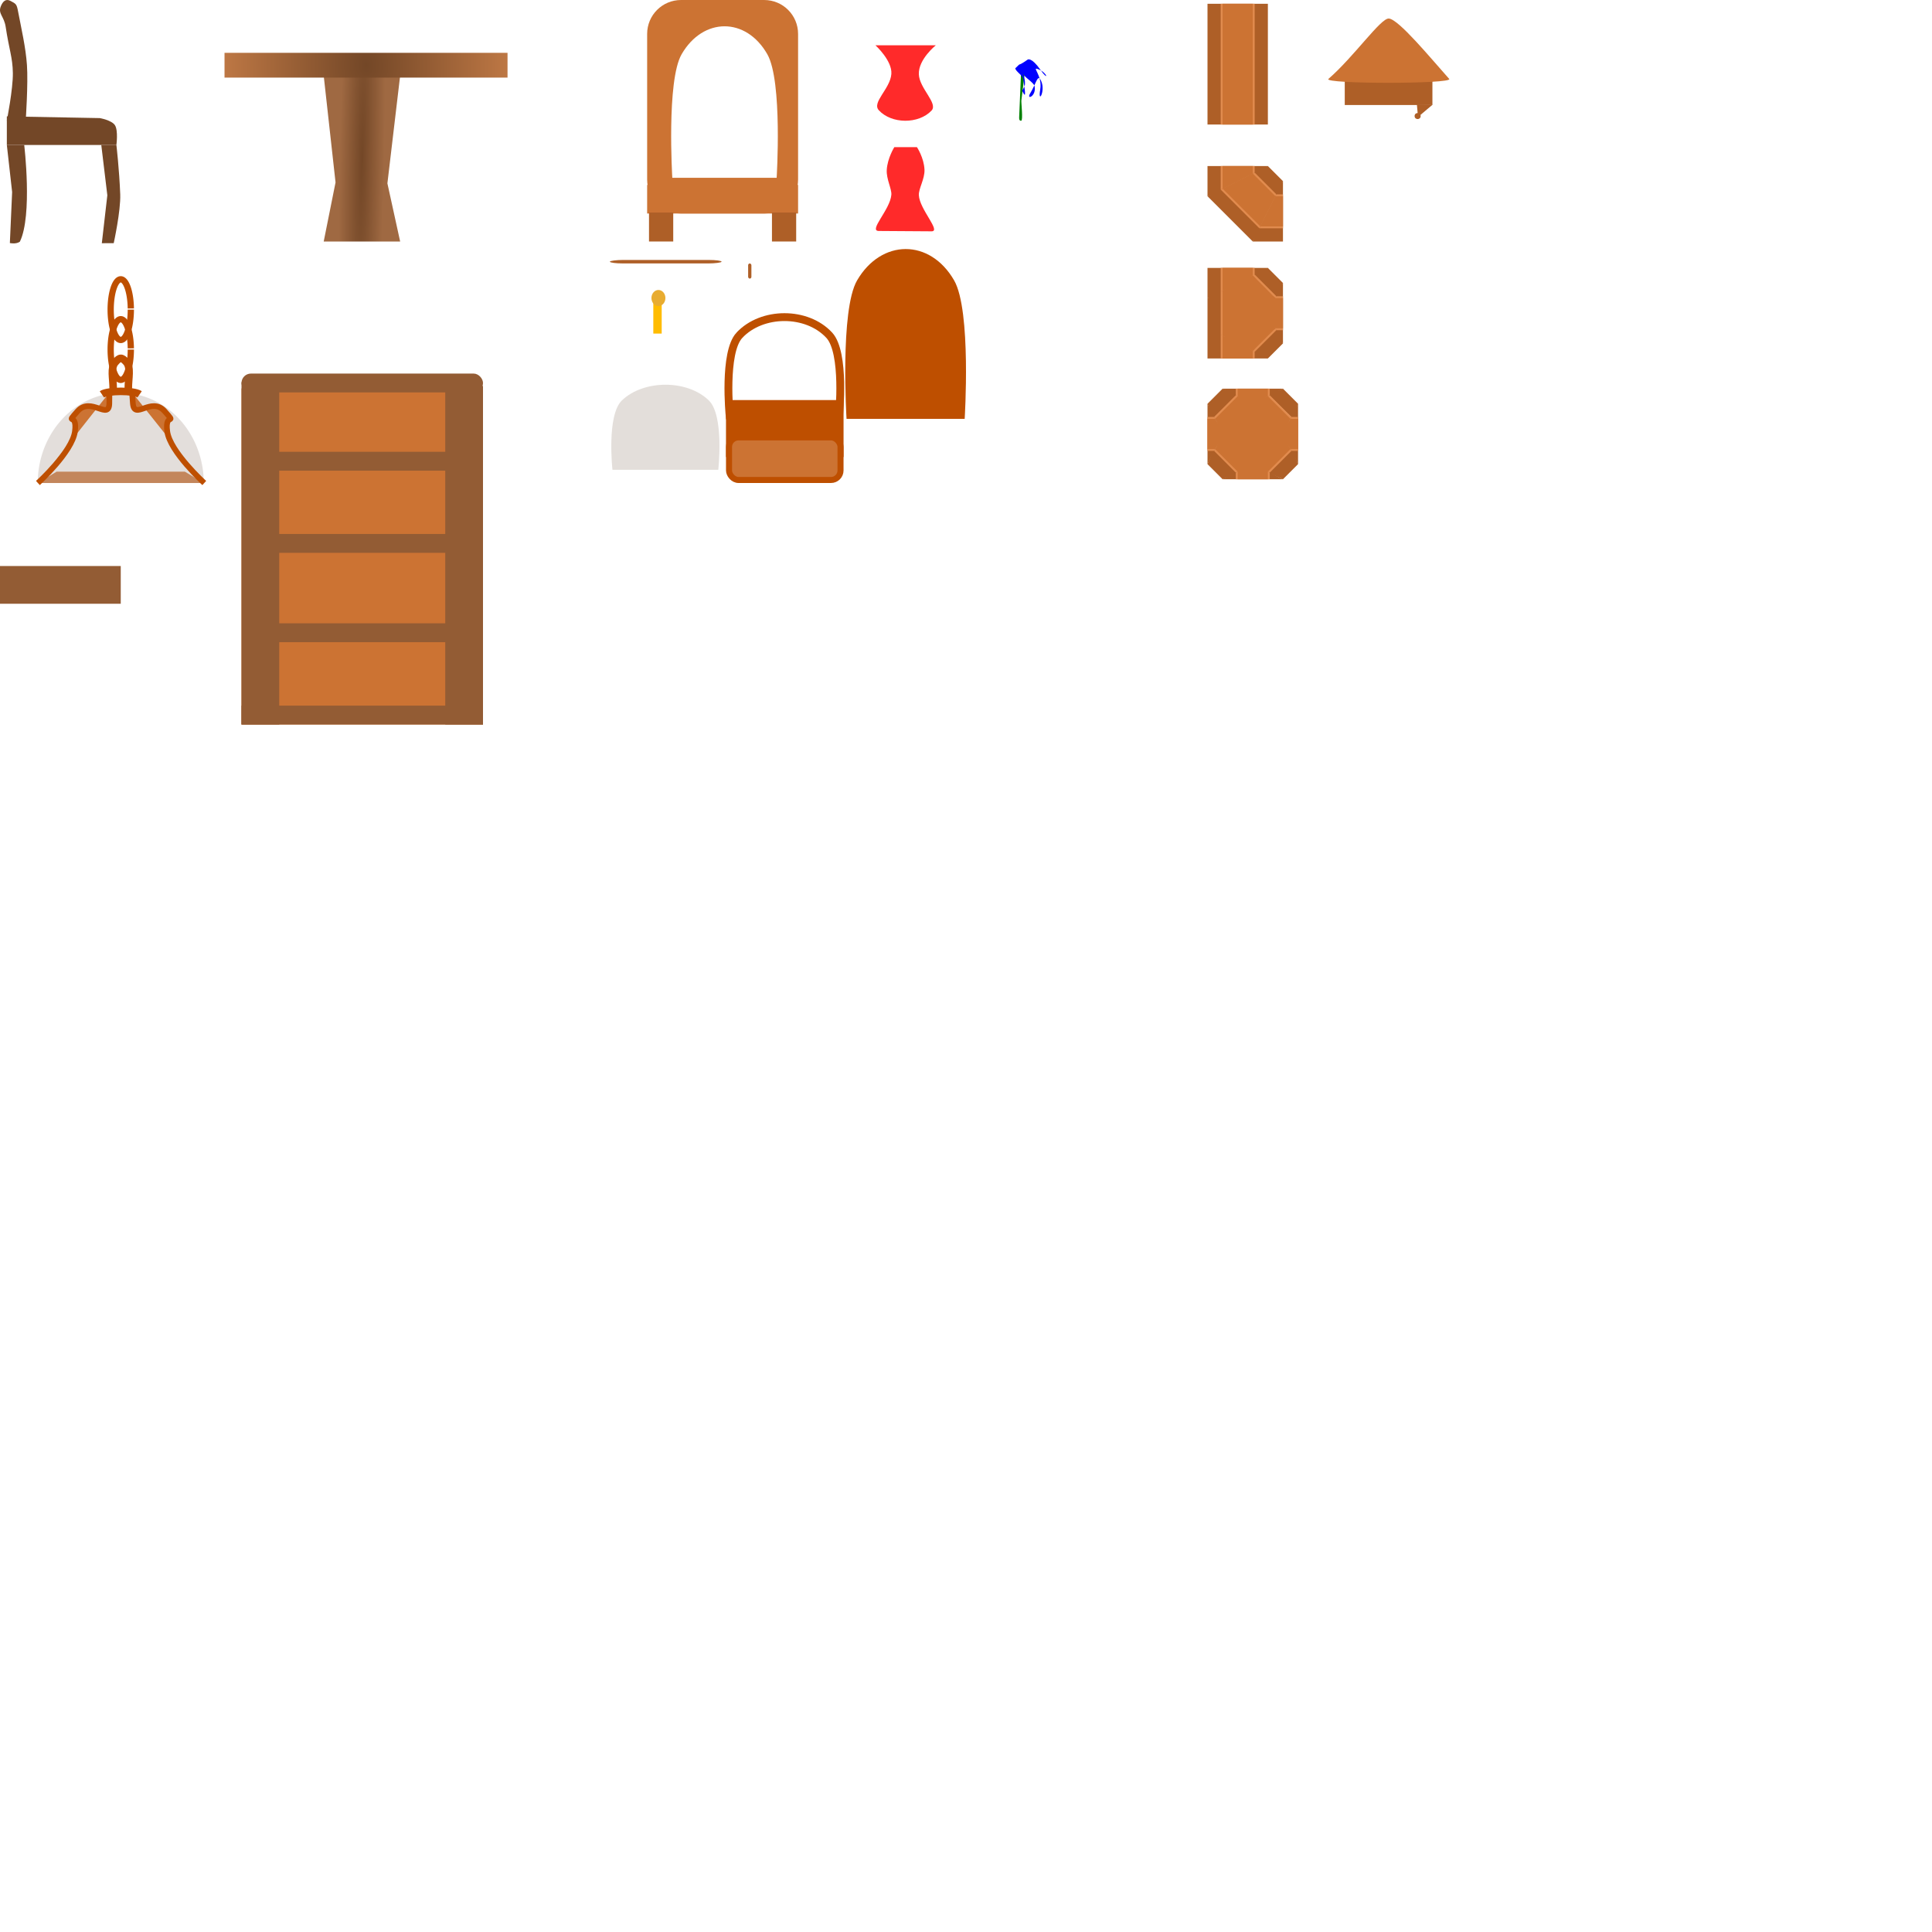 <?xml version="1.0" encoding="UTF-8" standalone="no"?>
<!-- Created with Inkscape (http://www.inkscape.org/) -->

<svg
   xmlns:dc="http://purl.org/dc/elements/1.1/"
   xmlns:cc="http://creativecommons.org/ns#"
   xmlns:rdf="http://www.w3.org/1999/02/22-rdf-syntax-ns#"
   xmlns:svg="http://www.w3.org/2000/svg"
   xmlns="http://www.w3.org/2000/svg"
   xmlns:xlink="http://www.w3.org/1999/xlink"
   xmlns:sodipodi="http://sodipodi.sourceforge.net/DTD/sodipodi-0.dtd"
   xmlns:inkscape="http://www.inkscape.org/namespaces/inkscape"
   width="1024"
   height="1024"
   viewBox="0 0 1024 1024"
   id="svg2"
   version="1.1"
   inkscape:version="0.91 r13725"
   sodipodi:docname="furniture.svg"
   inkscape:export-filename="C:\code\fireperson\Assets\Materials\Objects\objects1.png"
   inkscape:export-xdpi="180"
   inkscape:export-ydpi="180">
  <defs
     id="defs4">
    <linearGradient
       inkscape:collect="always"
       id="linearGradient4181">
      <stop
         style="stop-color:#734727;stop-opacity:1;"
         offset="0"
         id="stop4183" />
      <stop
         style="stop-color:#bd7744;stop-opacity:1"
         offset="1"
         id="stop4185" />
    </linearGradient>
    <linearGradient
       inkscape:collect="always"
       id="linearGradient4171">
      <stop
         style="stop-color:#734727;stop-opacity:1;"
         offset="0"
         id="stop4173" />
      <stop
         style="stop-color:#9f6942;stop-opacity:1"
         offset="1"
         id="stop4175" />
    </linearGradient>
    <radialGradient
       inkscape:collect="always"
       xlink:href="#linearGradient4171"
       id="radialGradient4179"
       cx="189.83"
       cy="84.423"
       fx="189.83"
       fy="84.423"
       r="20.257"
       gradientTransform="matrix(0.581,0.012,-0.184,9.207,65.092,-695.084)"
       gradientUnits="userSpaceOnUse" />
    <radialGradient
       inkscape:collect="always"
       xlink:href="#linearGradient4181"
       id="radialGradient4187"
       cx="194"
       cy="34.928"
       fx="194"
       fy="34.928"
       r="75"
       gradientTransform="matrix(1,-0.018,0.027,1.455,-32.899,-12.323)"
       gradientUnits="userSpaceOnUse" />
    <filter
       style="color-interpolation-filters:sRGB"
       inkscape:label="Greyscale"
       id="filter4321">
      <feColorMatrix
         values="0.469 0.83 0.47 0.05 0 0.469 0.83 0.47 0.05 0 0.469 0.83 0.47 0.05 0 0 0 0 1 0 "
         id="feColorMatrix4323"
         result="fbSourceGraphic" />
      <feColorMatrix
         result="fbSourceGraphicAlpha"
         in="fbSourceGraphic"
         values="0 0 0 -1 0 0 0 0 -1 0 0 0 0 -1 0 0 0 0 1 0"
         id="feColorMatrix4325" />
      <feColorMatrix
         id="feColorMatrix4327"
         values="0.47 0.83 0.47 0.05 0 0.47 0.83 0.47 0.05 0 0.47 0.83 0.47 0.05 0 0 0 0 1 0 "
         in="fbSourceGraphic" />
    </filter>
    <pattern
       patternUnits="userSpaceOnUse"
       width="32"
       height="61.56"
       patternTransform="translate(641.589,95.128)"
       id="pattern3685">
      <g
         transform="matrix(-0.707,-2.176,0.707,-2.176,434.833,1773.868)"
         id="g3665">
        <path
           inkscape:connector-curvature="0"
           id="rect4136-3-3-6"
           d="m 409.918,556.303 17.714,0 0,20 -17.714,0 z"
           style="fill:#cc7333;fill-opacity:1;stroke:none;stroke-opacity:1"
           transform="matrix(0.707,-0.707,0.707,0.707,0,0)" />
        <path
           inkscape:connector-curvature="0"
           id="rect4136-5-5-75"
           d="m 406.375,556.303 3.543,0 0,20 -3.543,0 z"
           style="fill:#d98245;fill-opacity:1;stroke:none;stroke-opacity:1"
           transform="matrix(0.707,-0.707,0.707,0.707,0,0)" />
        <path
           inkscape:connector-curvature="0"
           id="rect4136-3-9-7-1"
           d="m 405.49,556.303 0.886,0 0,20 -0.886,0 z"
           style="fill:#cc7333;fill-opacity:1;stroke:none;stroke-opacity:1"
           transform="matrix(0.707,-0.707,0.707,0.707,0,0)" />
        <path
           inkscape:connector-curvature="0"
           id="rect4136-5-8-2-3"
           d="m 403.718,556.303 1.771,0 0,20 -1.771,0 z"
           style="fill:#e18b4e;fill-opacity:1;stroke:none;stroke-opacity:1"
           transform="matrix(0.707,-0.707,0.707,0.707,0,0)" />
        <path
           inkscape:connector-curvature="0"
           id="rect4136-3-9-0-3-9"
           d="m 402.833,556.303 0.886,0 0,20 -0.886,0 z"
           style="fill:#cc7333;fill-opacity:1;stroke:none;stroke-opacity:1"
           transform="matrix(0.707,-0.707,0.707,0.707,0,0)" />
        <path
           inkscape:connector-curvature="0"
           id="rect4136-5-30-4-0"
           d="m -431.29,556.303 3.543,0 0,20 -3.543,0 z"
           style="fill:#d98245;fill-opacity:1;stroke:none;stroke-opacity:1"
           transform="matrix(-0.707,0.707,0.707,0.707,0,0)" />
        <path
           inkscape:connector-curvature="0"
           id="rect4136-3-9-00-4-7"
           d="m -432.175,556.303 0.886,0 0,20 -0.886,0 z"
           style="fill:#cc7333;fill-opacity:1;stroke:none;stroke-opacity:1"
           transform="matrix(-0.707,0.707,0.707,0.707,0,0)" />
        <path
           inkscape:connector-curvature="0"
           id="rect4136-5-8-8-0-5"
           d="m -433.947,556.303 1.771,0 0,20 -1.771,0 z"
           style="fill:#e18b4e;fill-opacity:1;stroke:none;stroke-opacity:1"
           transform="matrix(-0.707,0.707,0.707,0.707,0,0)" />
        <path
           inkscape:connector-curvature="0"
           id="rect4136-3-9-0-5-2-0"
           d="m -434.833,556.303 0.886,0 0,20 -0.886,0 z"
           style="fill:#cc7333;fill-opacity:1;stroke:none;stroke-opacity:1"
           transform="matrix(-0.707,0.707,0.707,0.707,0,0)" />
      </g>
    </pattern>
    <clipPath
       clipPathUnits="userSpaceOnUse"
       id="clipPath3507">
      <rect
         style="fill:#666666;stroke:none"
         id="rect3509"
         width="1586"
         height="1586"
         x="1341.551"
         y="-394.236" />
    </clipPath>
  </defs>
  <sodipodi:namedview
     id="base"
     pagecolor="#ffffff"
     bordercolor="#666666"
     borderopacity="1.0"
     inkscape:pageopacity="0.0"
     inkscape:pageshadow="2"
     inkscape:zoom="3.026417"
     inkscape:cx="67.479084"
     inkscape:cy="810.83236"
     inkscape:document-units="px"
     inkscape:current-layer="layer1"
     showgrid="true"
     inkscape:window-width="1366"
     inkscape:window-height="705"
     inkscape:window-x="-8"
     inkscape:window-y="-8"
     inkscape:window-maximized="1"
     gridtolerance="10"
     units="px">
    <inkscape:grid
       type="xygrid"
       id="grid4179"
       spacingx="64"
       spacingy="64"
       originy="0" />
  </sodipodi:namedview>
  <g
     inkscape:label="Layer 1"
     inkscape:groupmode="layer"
     id="layer1"
     transform="translate(0,-28.362)">
    <rect
       style="fill:#cc7333;fill-opacity:1;stroke:none;stroke-opacity:1"
       id="rect4153-5"
       width="80"
       height="15.163"
       x="343"
       y="126.362"
       inkscape:export-filename="C:\code\fireperson\Assets\Materials\Objects\rect4155-8.png"
       inkscape:export-xdpi="90"
       inkscape:export-ydpi="90" />
    <rect
       style="opacity:1;fill:#ae5f27;fill-opacity:1;stroke:none;stroke-width:4;stroke-opacity:1"
       id="rect4393"
       width="46.459"
       height="15.864"
       x="712.748"
       y="68.158" />
    <path
       style="fill:#734727;fill-opacity:1;stroke:none;stroke-opacity:1"
       d="M 0.407,31.762 C 1.48,29.026 3.123,27.591 5.451,28.787 c 3.191,1.639 3.402,1.798 4.166,5.836 1.767,9.342 3.991,18.644 4.665,28.187 0.693,9.81 -0.661,29.523 -0.661,29.523 l -10.011,0 c 0,0 3.323,-16.758 3.204,-25.278 C 6.698,58.769 4.816,54.694 3.011,42.607 2.162,36.925 -1.14,35.7 0.407,31.762 Z"
       id="rect4136"
       inkscape:connector-curvature="0"
       sodipodi:nodetypes="ssssccsss" />
    <path
       style="fill:#734727;fill-opacity:1;stroke:none;stroke-opacity:1"
       d="m 3.626,90.035 49.256,0.92 c 0,0 6.332,1.098 8.047,3.781 1.805,2.825 0.763,10.473 0.763,10.473 l -58.066,0 z"
       id="rect4138"
       inkscape:connector-curvature="0"
       sodipodi:nodetypes="ccsccc" />
    <path
       style="fill:#734727;fill-opacity:1;stroke:none;stroke-opacity:1"
       d="m 3.626,105.208 9.21,0 c 0,0 4.48,37.299 -2.309,51.263 -2.159,1.465 -5.3,0.707 -5.3,0.707 l 1.201,-27.033 z"
       id="rect4140"
       inkscape:connector-curvature="0"
       sodipodi:nodetypes="cccccc" />
    <path
       style="fill:#734727;fill-opacity:1;stroke:none;stroke-opacity:1"
       d="m 53.683,105.208 8.009,0 c 0,0 1.522,12.875 2.028,26.147 0.331,8.675 -3.442,25.88 -3.442,25.88 l -6.313,0.035 2.922,-25.394 z"
       id="rect4142"
       inkscape:connector-curvature="0"
       sodipodi:nodetypes="ccscccc" />
    <path
       style="fill:#ff2a2a;fill-opacity:1;stroke:none;stroke-opacity:1"
       d="m 464,52.362 32,0 c 0,0 -9.311,7.442 -8.996,15.38 0.297,7.505 10.329,15.414 6.734,19.225 -6.851,7.263 -21.195,7.184 -27.959,-0.186 -3.833,-4.176 6.069,-11.314 6.658,-19.223 C 472.963,60.493 464,52.362 464,52.362 Z"
       id="rect4187"
       inkscape:connector-curvature="0"
       sodipodi:nodetypes="ccssssc" />
    <path
       style="fill:#be4f00;fill-opacity:1;stroke:none;stroke-opacity:1"
       d="m 30,278.362 68,0 10,6 -88,0 z"
       id="rect4206"
       inkscape:connector-curvature="0"
       sodipodi:nodetypes="ccccc" />
    <path
       transform="scale(1,-1)"
       style="fill:#000000;fill-opacity:0;stroke:#be4f00;stroke-width:4;stroke-opacity:1"
       d="m 68,-234.362 c 0,5.659 1.488,11.22 -1,14.017 -2.488,2.797 -3.54,2.738 -6,-0.155 -2.46,-2.893 -1.056,-8.205 -1,-13.862"
       id="path4226"
       inkscape:connector-curvature="0"
       sodipodi:nodetypes="cssc" />
    <path
       style="fill:#000000;fill-opacity:0;stroke:#be4f00;stroke-width:3.313;stroke-opacity:1"
       id="path4226-5"
       sodipodi:type="arc"
       sodipodi:cx="64.000023"
       sodipodi:cy="213.6255"
       sodipodi:rx="5.3433909"
       sodipodi:ry="16.080002"
       sodipodi:start="0"
       sodipodi:end="6.2442957"
       d="m 69.343,213.625 a 5.343,16.08 0 0 1 -5.291,16.079 5.343,16.08 0 0 1 -5.394,-15.767 5.343,16.08 0 0 1 5.187,-16.386 5.343,16.08 0 0 1 5.495,15.448"
       sodipodi:open="true" />
    <g
       id="g4225"
       transform="translate(32,28)">
      <path
         sodipodi:nodetypes="ccccccc"
         inkscape:connector-curvature="0"
         id="rect4150"
         d="m 139.572,40.483 40.514,0 -6.752,57.071 6.752,30.808 -40.514,0 6.27,-31.313 z"
         style="fill:url(#radialGradient4179);fill-opacity:1;stroke:none;stroke-opacity:1" />
      <rect
         y="28.362"
         x="87"
         height="13.131"
         width="150"
         id="rect4148"
         style="fill:url(#radialGradient4187);fill-opacity:1;stroke:none;stroke-opacity:1" />
    </g>
    <path
       style="fill:#cc7333;fill-opacity:1;fill-rule:evenodd;stroke:none;stroke-width:1px;stroke-linecap:butt;stroke-linejoin:miter;stroke-opacity:1"
       d="m 704.105,70.184 c -3.174,2.762 66.443,2.739 64,0 -10.041,-11.258 -26.815,-31.646 -32,-32 -4.292,-0.293 -18.397,20.164 -32,32 z"
       id="path4257"
       inkscape:connector-curvature="0"
       sodipodi:nodetypes="ssss" />
    <g
       id="g5893"
       inkscape:export-filename="C:\code\fireperson\Assets\Materials\Objects\pipe.png"
       inkscape:export-xdpi="90"
       inkscape:export-ydpi="90"
       transform="translate(0,2)">
      <rect
         transform="scale(-1,1)"
         inkscape:export-ydpi="90"
         inkscape:export-xdpi="90"
         inkscape:export-filename="C:\code\fireperson\Assets\Sprites\pipe.png"
         y="28.362"
         x="-672"
         height="64"
         width="32"
         id="rect4136-3-9-0-5"
         style="fill:#ae5f27;fill-opacity:1;stroke:none;stroke-opacity:1" />
      <rect
         transform="scale(-1,1)"
         inkscape:export-ydpi="90"
         inkscape:export-xdpi="90"
         inkscape:export-filename="C:\code\fireperson\Assets\Sprites\pipe.png"
         y="28.362"
         x="-665"
         height="64"
         width="18"
         id="rect4136-3-9-00"
         style="fill:#e18b4e;fill-opacity:1;stroke:none;stroke-opacity:1" />
      <rect
         transform="scale(-1,1)"
         inkscape:export-ydpi="90"
         inkscape:export-xdpi="90"
         inkscape:export-filename="C:\code\fireperson\Assets\Sprites\pipe.png"
         y="28.362"
         x="-664"
         height="64"
         width="16"
         id="rect4136-3-8"
         style="fill:#cc7333;fill-opacity:1;stroke:none;stroke-opacity:1" />
    </g>
    <g
       id="g6236"
       inkscape:export-filename="C:\code\fireperson\Assets\Materials\Objects\pipecorner.png"
       inkscape:export-xdpi="90"
       inkscape:export-ydpi="90">
      <path
         sodipodi:nodetypes="ccccc"
         inkscape:connector-curvature="0"
         id="rect4136-3-9-0-5-5"
         d="m -672,116.362 32,0 0,16 -23.711,-7.323 z"
         style="fill:#ae5f27;fill-opacity:1;stroke:none;stroke-opacity:1"
         transform="scale(-1,1)" />
      <path
         sodipodi:nodetypes="cccccc"
         inkscape:connector-curvature="0"
         id="rect4136-3-9-00-7"
         d="m -665,116.362 18,0 0,12.5 -11.272,-1.812 L -665,119.862 Z"
         style="fill:#e18b4e;fill-opacity:1;stroke:none;stroke-opacity:1"
         transform="scale(-1,1)" />
      <path
         sodipodi:nodetypes="cccccc"
         inkscape:connector-curvature="0"
         id="rect4136-3-8-82"
         d="m -664,116.362 16,0 0,12 -8.997,-1.737 L -664,120.362 Z"
         style="fill:#cc7333;fill-opacity:1;stroke:none;stroke-opacity:1"
         transform="scale(-1,1)" />
      <path
         sodipodi:nodetypes="ccccc"
         inkscape:connector-curvature="0"
         id="rect4136-3-9-0-5-5-2"
         d="m 680,124.362 0,32 -16,0 6.066,-19.215 z"
         style="fill:#ae5f27;fill-opacity:1;stroke:none;stroke-opacity:1" />
      <path
         sodipodi:nodetypes="cccccc"
         inkscape:connector-curvature="0"
         id="rect4136-3-9-00-7-2"
         d="m 680,131.362 0,18 -12.5,-1e-5 2.566,-12.71 6.434,-5.29 z"
         style="fill:#e18b4e;fill-opacity:1;stroke:none;stroke-opacity:1" />
      <path
         sodipodi:nodetypes="cccccc"
         inkscape:connector-curvature="0"
         id="rect4136-3-8-82-0"
         d="m 680,132.362 0,16 -12,0 2.265,-10.124 L 676,132.362 Z"
         style="fill:#cc7333;fill-opacity:1;stroke:none;stroke-opacity:1" />
      <path
         sodipodi:nodetypes="ccccc"
         inkscape:connector-curvature="0"
         id="rect4136-3-9-0-5-1"
         d="m -672,116.362 32,16 -24,24 -16,-32 z"
         style="fill:#ae5f27;fill-opacity:1;stroke:none;stroke-opacity:1"
         transform="scale(-1,1)" />
      <path
         sodipodi:nodetypes="ccccc"
         inkscape:connector-curvature="0"
         id="rect4136-3-9-00-8"
         d="m -676.5,131.362 11.5,-11.5 18,9 -20.5,20.5 z"
         style="fill:#e18b4e;fill-opacity:1;stroke:none;stroke-opacity:1"
         transform="scale(-1,1)" />
      <path
         sodipodi:nodetypes="ccccc"
         inkscape:connector-curvature="0"
         id="rect4136-3-8-3"
         d="m -664,120.362 16,8 -20,20 -8,-16 z"
         style="fill:#cc7333;fill-opacity:1;stroke:none;stroke-opacity:1"
         transform="scale(-1,1)" />
    </g>
    <g
       id="g6218"
       inkscape:export-filename="C:\code\fireperson\Assets\Materials\Objects\pipeT.png"
       inkscape:export-xdpi="90"
       inkscape:export-ydpi="90">
      <path
         sodipodi:nodetypes="cccccc"
         inkscape:connector-curvature="0"
         id="rect4136-3-9-0-5-1-1-1"
         d="m 680,210.362 -3.5,-7 -8.695,3.487 -2.805,8.013 7,3.5 z"
         style="fill:#ae5f27;fill-opacity:1;stroke:none;stroke-opacity:1" />
      <path
         sodipodi:nodetypes="cccccc"
         inkscape:connector-curvature="0"
         id="rect4136-3-9-0-5-1-1-5"
         d="m 640,202.362 7,3.5 2.103,-12.995 -2.103,-10.005 -7,3.5 z"
         style="fill:#ae5f27;fill-opacity:1;stroke:none;stroke-opacity:1" />
      <path
         sodipodi:nodetypes="ccccc"
         inkscape:connector-curvature="0"
         id="rect4136-3-9-0-5-5-7-0"
         d="m 672,218.362 -32,0 0,-16 20.321,1.597 z"
         style="fill:#ae5f27;fill-opacity:1;stroke:none;stroke-opacity:1" />
      <path
         sodipodi:nodetypes="ccccc"
         inkscape:connector-curvature="0"
         id="rect4136-3-9-0-5-5-7"
         d="m 672,170.362 -32,0 0,16 20.075,-3.778 z"
         style="fill:#ae5f27;fill-opacity:1;stroke:none;stroke-opacity:1" />
      <path
         sodipodi:nodetypes="cccccc"
         inkscape:connector-curvature="0"
         id="rect4136-3-9-00-7-6"
         d="m 665,170.362 -18,0 0,12.5 13.556,-4.324 L 665,173.862 Z"
         style="fill:#e18b4e;fill-opacity:1;stroke:none;stroke-opacity:1" />
      <path
         sodipodi:nodetypes="cccccc"
         inkscape:connector-curvature="0"
         id="rect4136-3-8-82-5"
         d="m 664,170.362 -16,0 0,12 9.08,-3.113 L 664,174.362 Z"
         style="fill:#cc7333;fill-opacity:1;stroke:none;stroke-opacity:1" />
      <path
         sodipodi:nodetypes="cccccc"
         inkscape:connector-curvature="0"
         id="rect4136-3-9-0-5-5-2-7"
         d="m 680,178.362 0,32 -7.105,-7.901 -0.895,-8.099 1.209,-7.026 z"
         style="fill:#ae5f27;fill-opacity:1;stroke:none;stroke-opacity:1" />
      <path
         sodipodi:nodetypes="cccccc"
         inkscape:connector-curvature="0"
         id="rect4136-3-9-00-7-2-7"
         d="m 680,185.362 0,18 -3.5,-1e-5 -5.451,-9.1 5.451,-8.9 z"
         style="fill:#e18b4e;fill-opacity:1;stroke:none;stroke-opacity:1" />
      <path
         sodipodi:nodetypes="cccccc"
         inkscape:connector-curvature="0"
         id="rect4136-3-8-82-0-7"
         d="m 680,186.362 0,16 -4,0 -6.203,-8.25 L 676,186.362 Z"
         style="fill:#cc7333;fill-opacity:1;stroke:none;stroke-opacity:1" />
      <path
         sodipodi:nodetypes="cccccc"
         inkscape:connector-curvature="0"
         id="rect4136-3-9-0-5-1-1"
         d="m 672,170.362 -7,3.5 3.811,6.467 7.689,5.033 3.5,-7 z"
         style="fill:#ae5f27;fill-opacity:1;stroke:none;stroke-opacity:1" />
      <path
         sodipodi:nodetypes="cccccc"
         inkscape:connector-curvature="0"
         id="rect4136-3-9-00-8-8"
         d="m 676.5,185.362 -11.5,-11.5 -1,0.5 5.015,6.167 6.985,5.833 z"
         style="fill:#e18b4e;fill-opacity:1;stroke:none;stroke-opacity:1" />
      <path
         sodipodi:nodetypes="cccccc"
         inkscape:connector-curvature="0"
         id="rect4136-3-9-00-8-8-61"
         d="m 647,182.862 0,23 1,0.5 1.803,-12.844 L 648,182.362 Z"
         style="fill:#e18b4e;fill-opacity:1;stroke:none;stroke-opacity:1" />
      <path
         sodipodi:nodetypes="cccccc"
         inkscape:connector-curvature="0"
         id="rect4136-3-9-00-7-6-8"
         d="m 665,218.362 -18,0 0,-12.5 11.178,2.734 6.822,6.266 z"
         style="fill:#e18b4e;fill-opacity:1;stroke:none;stroke-opacity:1" />
      <path
         sodipodi:nodetypes="cccccc"
         inkscape:connector-curvature="0"
         id="rect4136-3-9-00-8-8-6"
         d="m 665,214.862 11.5,-11.5 -0.5,-1 -5.915,3.511 L 664,214.362 Z"
         style="fill:#e18b4e;fill-opacity:1;stroke:none;stroke-opacity:1" />
      <path
         sodipodi:nodetypes="cccccccc"
         inkscape:connector-curvature="0"
         id="rect4136-3-8-3-8"
         d="m 664,174.362 -16,8 0,24 16,8 12,-12 -4,-8 4,-8 z"
         style="fill:#cc7333;fill-opacity:1;stroke:none;stroke-opacity:1" />
      <path
         sodipodi:nodetypes="cccccc"
         inkscape:connector-curvature="0"
         id="rect4136-3-8-82-5-1"
         d="m 664,218.362 -16,0 0,-12 8.695,3.196 7.305,4.804 z"
         style="fill:#cc7333;fill-opacity:1;stroke:none;stroke-opacity:1" />
    </g>
    <g
       id="g6194"
       inkscape:export-filename="C:\code\fireperson\Assets\Materials\Objects\pipeX.png"
       inkscape:export-xdpi="90"
       inkscape:export-ydpi="90"
       transform="translate(4,0)">
      <path
         sodipodi:nodetypes="ccccc"
         inkscape:connector-curvature="0"
         id="rect4136-3-9-0-5-1-1-18-17"
         d="m 644,282.362 7.801,-3.099 -12.502,-12.602 -3.3,7.701 z"
         style="fill:#ae5f27;fill-opacity:1;stroke:none;stroke-opacity:1" />
      <path
         sodipodi:nodetypes="ccccc"
         inkscape:connector-curvature="0"
         id="rect4136-3-9-00-8-8-4-2"
         d="m 639.5,267.362 11.5,11.5 2.202,-0.5 L 640,265.361 Z"
         style="fill:#e18b4e;fill-opacity:1;stroke:none;stroke-opacity:1" />
      <path
         sodipodi:nodetypes="ccccc"
         inkscape:connector-curvature="0"
         id="rect4136-3-9-0-5-1-1-1-5"
         d="m 684,274.362 -3.2,-8.102 -12.702,12.602 7.901,3.5 z"
         style="fill:#ae5f27;fill-opacity:1;stroke:none;stroke-opacity:1" />
      <path
         sodipodi:nodetypes="ccccc"
         inkscape:connector-curvature="0"
         id="rect4136-3-9-00-8-8-6-2"
         d="m 669,278.862 11.5,-11.5 -0.6,-2.202 -12.701,13.102 z"
         style="fill:#e18b4e;fill-opacity:1;stroke:none;stroke-opacity:1" />
      <path
         sodipodi:nodetypes="ccccc"
         inkscape:connector-curvature="0"
         id="rect4136-3-9-0-5-1-1-18"
         d="m 676,234.362 -7.901,2.999 13.103,12.802 2.799,-7.801 z"
         style="fill:#ae5f27;fill-opacity:1;stroke:none;stroke-opacity:1" />
      <path
         sodipodi:nodetypes="ccccc"
         inkscape:connector-curvature="0"
         id="rect4136-3-9-00-8-8-4"
         d="m 680.5,249.362 -11.5,-11.5 -1.701,0.6 13.002,12.801 z"
         style="fill:#e18b4e;fill-opacity:1;stroke:none;stroke-opacity:1" />
      <path
         sodipodi:nodetypes="ccccc"
         inkscape:connector-curvature="0"
         id="rect4136-3-9-0-5-1-1-18-1"
         d="m 636,242.362 2.999,7.801 13.403,-13.002 L 644,234.362 Z"
         style="fill:#ae5f27;fill-opacity:1;stroke:none;stroke-opacity:1" />
      <path
         sodipodi:nodetypes="cccc"
         inkscape:connector-curvature="0"
         id="rect4136-3-9-0-5-5-2-7-1"
         d="m 684,242.362 0,32 -8,-16 z"
         style="fill:#ae5f27;fill-opacity:1;stroke:none;stroke-opacity:1" />
      <path
         sodipodi:nodetypes="cccccc"
         inkscape:connector-curvature="0"
         id="rect4136-3-9-00-7-2-7-0"
         d="m 684,249.362 0,18 -3.5,-10e-6 -4.5,-9 4.5,-9 z"
         style="fill:#e18b4e;fill-opacity:1;stroke:none;stroke-opacity:1" />
      <path
         sodipodi:nodetypes="cccccc"
         inkscape:connector-curvature="0"
         id="rect4136-3-8-82-0-7-8"
         d="m 684,250.362 0,16 -4,0 -5.416,-7.717 L 680,250.362 Z"
         style="fill:#cc7333;fill-opacity:1;stroke:none;stroke-opacity:1" />
      <path
         sodipodi:nodetypes="cccccccccc"
         inkscape:connector-curvature="0"
         id="rect4136-3-8-3-8-7"
         d="m 668,238.362 -8,4 -8,-4 0,40 8,-4 8,4 12,-12 -4,-8 4,-8 z"
         style="fill:#cc7333;fill-opacity:1;stroke:none;stroke-opacity:1" />
      <path
         sodipodi:nodetypes="cccc"
         inkscape:connector-curvature="0"
         id="rect4136-3-9-0-5-5-2-7-1-6"
         d="m 676,282.362 -32,0 16,-8 z"
         style="fill:#ae5f27;fill-opacity:1;stroke:none;stroke-opacity:1" />
      <path
         sodipodi:nodetypes="cccccc"
         inkscape:connector-curvature="0"
         id="rect4136-3-9-00-7-2-7-0-8"
         d="m 669,282.362 -18,0 10e-6,-3.5 9,-4.5 9,4.5 z"
         style="fill:#e18b4e;fill-opacity:1;stroke:none;stroke-opacity:1" />
      <path
         sodipodi:nodetypes="cccccc"
         inkscape:connector-curvature="0"
         id="rect4136-3-8-82-0-7-8-2"
         d="m 668,282.362 -16,1e-5 -10e-6,-4 8.142,-5.841 7.858,5.841 z"
         style="fill:#cc7333;fill-opacity:1;stroke:none;stroke-opacity:1" />
      <path
         sodipodi:nodetypes="cccc"
         inkscape:connector-curvature="0"
         id="rect4136-3-9-0-5-5-2-7-1-6-2"
         d="m 644,234.362 32,0 -16,8 z"
         style="fill:#ae5f27;fill-opacity:1;stroke:none;stroke-opacity:1" />
      <path
         sodipodi:nodetypes="cccccc"
         inkscape:connector-curvature="0"
         id="rect4136-3-9-00-7-2-7-0-8-2"
         d="m 651,234.362 18,0 -10e-6,3.5 -9,4.5 -9,-4.5 z"
         style="fill:#e18b4e;fill-opacity:1;stroke:none;stroke-opacity:1" />
      <path
         sodipodi:nodetypes="ccccc"
         inkscape:connector-curvature="0"
         id="rect4136-3-9-00-8-8-4-0"
         d="m 651,237.862 -11.5,11.5 0.4,2.202 13.402,-13.402 z"
         style="fill:#e18b4e;fill-opacity:1;stroke:none;stroke-opacity:1" />
      <path
         sodipodi:nodetypes="cccccc"
         inkscape:connector-curvature="0"
         id="rect4136-3-8-82-0-7-8-2-1"
         d="m 652,234.362 16,0 2e-5,4 -8.708,6.266 -7.292,-6.266 z"
         style="fill:#cc7333;fill-opacity:1;stroke:none;stroke-opacity:1" />
      <path
         sodipodi:nodetypes="cccccccccc"
         inkscape:connector-curvature="0"
         id="rect4136-3-8-3-8-7-1"
         d="m 652,278.362 8,-4 8,4 0,-40 -8,4 -8,-4 -12,12 4,8 -4,8 z"
         style="fill:#cc7333;fill-opacity:1;stroke:none;stroke-opacity:1" />
      <path
         sodipodi:nodetypes="cccc"
         inkscape:connector-curvature="0"
         id="rect4136-3-9-0-5-5-2-7-1-2"
         d="m 636,242.362 0,32 8,-16 z"
         style="fill:#ae5f27;fill-opacity:1;stroke:none;stroke-opacity:1" />
      <path
         sodipodi:nodetypes="cccccc"
         inkscape:connector-curvature="0"
         id="rect4136-3-9-00-7-2-7-0-81"
         d="m 636,249.362 0,18 3.5,-10e-6 4.5,-9 -4.5,-9 z"
         style="fill:#e18b4e;fill-opacity:1;stroke:none;stroke-opacity:1" />
      <path
         sodipodi:nodetypes="cccccc"
         inkscape:connector-curvature="0"
         id="rect4136-3-8-82-0-7-8-7"
         d="m 636,250.362 0,16 4,0 5.133,-8.142 L 640,250.362 Z"
         style="fill:#cc7333;fill-opacity:1;stroke:none;stroke-opacity:1" />
    </g>
    <circle
       style="opacity:1;fill:#ae5f27;fill-opacity:1;stroke:none;stroke-width:4;stroke-opacity:1"
       id="path4419"
       cx="751.376"
       cy="89.867"
       r="1.603" />
    <path
       style="fill:#ae5f27;fill-opacity:1;fill-rule:evenodd;stroke:none;stroke-width:1px;stroke-linecap:butt;stroke-linejoin:miter;stroke-opacity:1"
       d="m 750.975,83.731 0.599,6.645 7.614,-6.434 z"
       id="path4423"
       inkscape:connector-curvature="0"
       sodipodi:nodetypes="cccc" />
    <path
       style="fill:#cc7333;fill-opacity:1;stroke:none;stroke-opacity:1"
       d="M 361 0 C 351.028 0 343 8.028 343 18 L 343 95.164 C 343 105.136 351.028 113.164 361 113.164 L 405 113.164 C 414.972 113.164 423 105.136 423 95.164 L 423 18 C 423 8.028 414.972 1.1141088e-016 405 0 L 361 0 z M 384.008 13.939 C 392.532 13.923 401.048 18.847 406.703 28.76 C 414.842 43.028 411.643 94.229 411.643 94.229 L 356.334 94.229 C 356.334 94.229 353.176 42.795 361.271 28.76 C 366.952 18.911 375.484 13.956 384.008 13.939 z "
       transform="translate(0,28.362)"
       id="rect4153" />
    <path
       style="opacity:0.5;fill:#c8beb7;fill-opacity:1;stroke:none;stroke-opacity:1"
       d="m 329.623,240.597 c 11.523,-11.061 34.606,-11.134 46.076,0 8.255,8.013 5.008,36.765 5.008,36.765 l -56.093,0 c 0,0 -3.202,-28.883 5.008,-36.765 z"
       id="rect4172-9"
       inkscape:connector-curvature="0"
       sodipodi:nodetypes="ssccs" />
    <rect
       style="fill:#be4f00;stroke:#be4f00;stroke-width:3.472;stroke-opacity:1;fill-opacity:1;stroke-miterlimit:4;stroke-dasharray:none"
       id="rect3467-5"
       width="58.836"
       height="26.725"
       x="386.53"
       y="242.141"
       ry="0" />
    <rect
       style="fill:#ae5f27;fill-opacity:1;stroke:none;stroke-opacity:1"
       id="rect4155"
       width="12.84"
       height="15.354"
       x="343.988"
       y="141.008"
       inkscape:export-filename="C:\code\fireperson\Assets\Materials\Objects\rect4155-8.png"
       inkscape:export-xdpi="90"
       inkscape:export-ydpi="90" />
    <rect
       style="fill:#ae5f27;fill-opacity:1;stroke:none;stroke-opacity:1"
       id="rect4155-8"
       width="12.84"
       height="15.354"
       x="409.153"
       y="141.008"
       inkscape:export-filename="C:\code\fireperson\Assets\Materials\Objects\rect4155-8.png"
       inkscape:export-xdpi="90"
       inkscape:export-ydpi="90" />
    <rect
       style="fill:#cc7333;stroke:#be4f00;stroke-width:3.198;stroke-opacity:1;fill-opacity:1"
       id="rect3467"
       width="59.1"
       height="22.581"
       x="386.398"
       y="260.182"
       ry="5.044" />
    <rect
       style="fill:#ffbc00;fill-opacity:1;stroke:none;stroke-opacity:1"
       id="rect4175"
       width="4.444"
       height="16.285"
       x="346.267"
       y="188.877" />
    <path
       style="fill:none;fill-opacity:1;stroke:#be4f00;stroke-width:4.16;stroke-opacity:1"
       d="m 391.895,206.06 c 11.917,-12.782 35.789,-12.866 47.65,0 8.537,9.26 5.179,42.485 5.179,42.485 l -58.009,0 c 0,0 -3.312,-33.377 5.179,-42.485 z"
       id="rect4172-9-9"
       inkscape:connector-curvature="0"
       sodipodi:nodetypes="ssccs" />
    <ellipse
       style="fill:#e8ac31;fill-opacity:1;stroke:none;stroke-opacity:1"
       id="path4177"
       cx="348.983"
       cy="186.318"
       rx="3.704"
       ry="4.265" />
    <rect
       style="opacity:1;fill:#ae5f27;fill-opacity:1;stroke:none;stroke-width:4;stroke-opacity:1"
       id="rect4299-7-0"
       width="1.841"
       height="59.207"
       x="-167.985"
       y="323.243"
       ry="6.872"
       transform="matrix(0,-1,1,0,0,0)" />
    <rect
       style="opacity:1;fill:#ae5f27;fill-opacity:1;stroke:none;stroke-width:4;stroke-opacity:1"
       id="rect4299-1"
       width="1.732"
       height="8.013"
       x="396.528"
       y="168.008"
       ry="0.93" />
    <path
       style="fill:#be4f00;fill-opacity:1;stroke:none;stroke-opacity:1"
       d="m 454.277,176.976 c 12.862,-22.079 38.628,-22.224 51.431,0 9.214,15.994 5.59,73.386 5.59,73.386 l -62.611,0 c 0,0 -3.574,-57.654 5.59,-73.386 z"
       id="rect4172-3"
       inkscape:connector-curvature="0"
       sodipodi:nodetypes="ssccs"
       inkscape:export-filename="C:\code\fireperson\Assets\Materials\Objects\rect4155-8.png"
       inkscape:export-xdpi="90"
       inkscape:export-ydpi="90" />
    <path
       style="fill:#c7bdb7;fill-opacity:0.502;stroke:none"
       id="path3442"
       sodipodi:type="arc"
       sodipodi:cx="64"
       sodipodi:cy="-284.3793"
       sodipodi:rx="44"
       sodipodi:ry="47.775703"
       sodipodi:start="0"
       sodipodi:end="3.1415927"
       sodipodi:open="true"
       d="m 108,-284.379 a 44,47.776 0 0 1 -22,41.375 44,47.776 0 0 1 -44,0 A 44,47.776 0 0 1 20,-284.379"
       transform="scale(1,-1)" />
    <path
       style="fill:#cc7333;fill-opacity:1;fill-rule:evenodd;stroke:#be4f00;stroke-width:3;stroke-linecap:butt;stroke-linejoin:miter;stroke-opacity:1"
       d="m 20.093,284.362 c 0,0 18.224,-16.579 19.626,-27.327 1.402,-10.748 -5.607,-2.804 1.402,-10.748 7.009,-7.944 16.73,5.186 16.822,-4.206 L 58,236.362"
       id="path3448"
       inkscape:connector-curvature="0"
       sodipodi:nodetypes="csssc" />
    <rect
       style="fill:#cc7333;fill-opacity:1;stroke:none;stroke-width:2.555"
       id="rect3450"
       width="128"
       height="178.122"
       x="128"
       y="234.24" />
    <path
       style="fill:#008000;fill-opacity:1;stroke:none;stroke-width:3"
       d="m 541.234,64.395 c 1.098,0 2.116,0.892 1.983,1.983 l -1.869,15.24 c -0.134,1.09 0.985,10.744 -0.113,10.744 -1.098,0 -1.095,-1.002 -1.048,-2.099 l 0.935,-22.016 c 0.047,-1.097 -0.985,-3.852 0.113,-3.852 z"
       id="rect3454"
       inkscape:connector-curvature="0"
       sodipodi:nodetypes="sssssss" />
    <path
       style="fill:#0000ff;fill-rule:evenodd;stroke:none;stroke-width:1px;stroke-linecap:butt;stroke-linejoin:miter;stroke-opacity:1"
       d="m 541.428,66.538 c 1.458,2.916 6.535,5.48 6.932,7.554 1.043,5.446 -4.699,7.509 -2.306,3.68 3.304,-5.287 4.009,-11.234 5.991,-5.948 1.983,5.287 -2.026,11.895 -0.704,3.965 1.322,-7.93 -5.287,-12.556 -0.661,-10.574 4.626,1.983 5.287,6.608 0.661,0 -4.626,-6.608 -6.608,-5.287 -6.608,-5.287 -6.608,4.626 -2.499,0.62 -6.608,4.626 0.168,1.682 4.001,3.781 4.244,5.67 0.712,5.533 1.932,11.665 -0.589,6.228 0,0 1.374,-2.284 1.455,-3.324 0.304,-3.905 -1.805,-6.592 -1.805,-6.592 z"
       id="path3456"
       inkscape:connector-curvature="0"
       sodipodi:nodetypes="cssssssccsssc" />
    <path
       style="fill:#ff2a2a;fill-opacity:1;stroke:none;stroke-opacity:1"
       d="m 474,106.362 12,0 c 0,0 3.747,5.608 4,12 0.188,4.752 -3.13,9.995 -2.996,13.38 0.297,7.505 11.973,19.26 6.734,19.225 -27.959,-0.186 0,0 -27.959,-0.186 -5.669,-0.038 6.069,-11.314 6.658,-19.223 0.232,-3.115 -2.734,-8.281 -2.436,-13.196 0.378,-6.232 4,-12 4,-12 z"
       id="rect4187-8"
       inkscape:connector-curvature="0"
       sodipodi:nodetypes="ccssssssc" />
    <rect
       style="fill:#935c34;fill-opacity:1;stroke:none;stroke-width:3"
       id="rect3474"
       width="64"
       height="20"
       x="0"
       y="328.362"
       ry="0" />
    <rect
       style="fill:#935c34;fill-opacity:1;stroke:none;stroke-width:3"
       id="rect3474-7"
       width="128"
       height="10"
       x="128"
       y="402.362"
       ry="0" />
    <rect
       style="fill:#935c34;fill-opacity:1;stroke:none;stroke-width:3"
       id="rect3474-7-6"
       width="128"
       height="10"
       x="128"
       y="226.362"
       ry="5" />
    <rect
       style="fill:#935c34;fill-opacity:1;stroke:none;stroke-width:3"
       id="rect3474-7-6-5"
       width="179.444"
       height="20"
       x="232.918"
       y="-256"
       ry="0"
       transform="matrix(0,1,-1,0,0,0)" />
    <rect
       style="fill:#935c34;fill-opacity:1;stroke:none;stroke-width:3"
       id="rect3474-7-6-5-4"
       width="181.426"
       height="20"
       x="230.936"
       y="-148"
       ry="0"
       transform="matrix(0,1,-1,0,0,0)" />
    <rect
       style="fill:#935c34;fill-opacity:1;stroke:none;stroke-width:3"
       id="rect3474-76"
       width="90"
       height="10"
       x="147"
       y="311.375"
       ry="0" />
    <rect
       style="fill:#935c34;fill-opacity:1;stroke:none;stroke-width:3"
       id="rect3474-76-5"
       width="90"
       height="10"
       x="147"
       y="358.73"
       ry="0" />
    <rect
       style="fill:#935c34;fill-opacity:1;stroke:none;stroke-width:3"
       id="rect3474-76-0"
       width="90"
       height="10"
       x="147"
       y="267.819"
       ry="0" />
    <path
       style="fill:#cc7333;fill-opacity:1;fill-rule:evenodd;stroke:#be4f00;stroke-width:3;stroke-linecap:butt;stroke-linejoin:miter;stroke-opacity:1"
       d="m 108.27,284.362 c 0,0 -18.224,-16.579 -19.626,-27.327 -1.402,-10.748 5.607,-2.804 -1.402,-10.748 -7.009,-7.944 -16.136,5.162 -16.822,-4.206 L 70,236.362"
       id="path3448-5"
       inkscape:connector-curvature="0"
       sodipodi:nodetypes="csssc" />
    <path
       style="fill:#000000;fill-opacity:0;stroke:#be4f00;stroke-width:4;stroke-opacity:1"
       d="m 74,237.362 c -3.066,-2.137 -16.962,-2.067 -20,0"
       id="path4226-8"
       inkscape:connector-curvature="0"
       sodipodi:nodetypes="cc" />
    <path
       style="fill:#000000;fill-opacity:0;stroke:#be4f00;stroke-width:3.313;stroke-opacity:1"
       id="path4226-5-0"
       sodipodi:type="arc"
       sodipodi:cx="64.000023"
       sodipodi:cy="192.47723"
       sodipodi:rx="5.3433909"
       sodipodi:ry="16.080002"
       sodipodi:start="0"
       sodipodi:end="6.2442957"
       d="m 69.343,192.477 a 5.343,16.08 0 0 1 -5.291,16.079 5.343,16.08 0 0 1 -5.394,-15.767 5.343,16.08 0 0 1 5.187,-16.386 5.343,16.08 0 0 1 5.495,15.448"
       sodipodi:open="true" />
  </g>
</svg>
